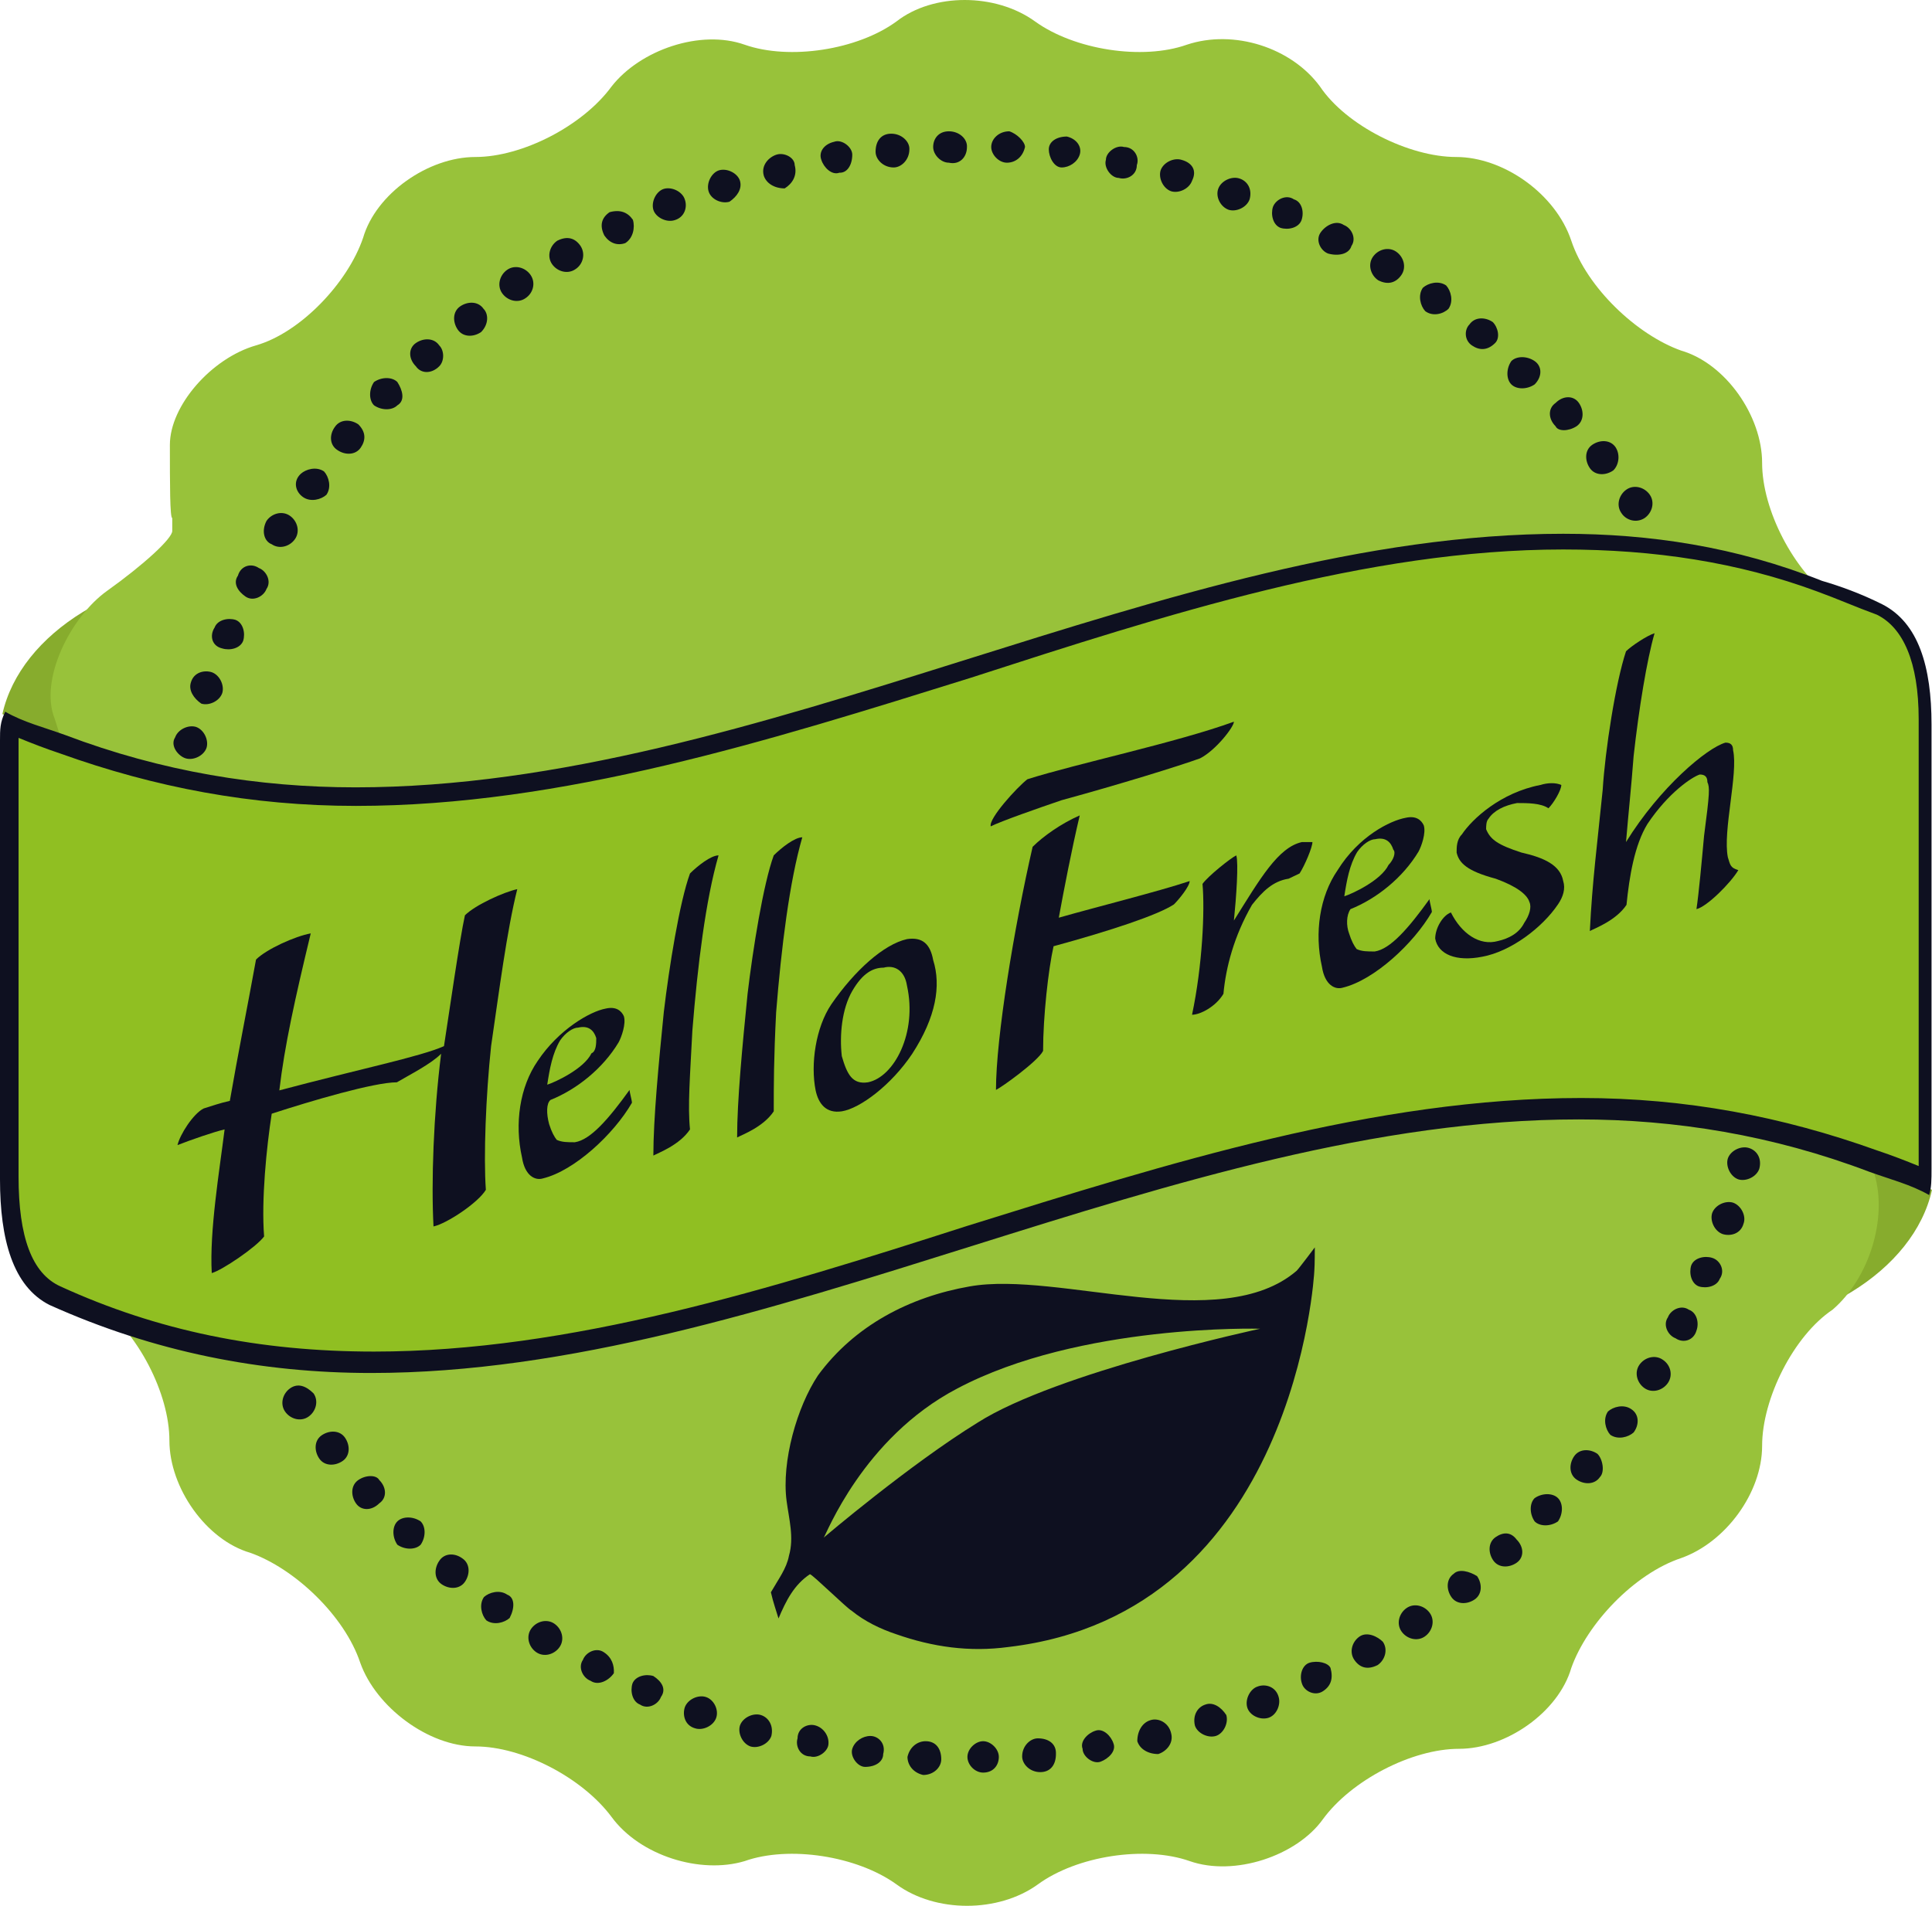 <!-- Generator: Adobe Illustrator 19.2.0, SVG Export Plug-In  -->
<svg version="1.1"
	 xmlns="http://www.w3.org/2000/svg" xmlns:xlink="http://www.w3.org/1999/xlink" xmlns:a="http://ns.adobe.com/AdobeSVGViewerExtensions/3.0/"
	 x="0px" y="0px" width="406px" height="400.6px" viewBox="0 0 406 400.6" style="enable-background:new 0 0 406 400.6;"
	 xml:space="preserve">
<style type="text/css">
	.st0{fill:#87AC2D;}
	.st1{fill:#98C23A;}
	.st2{fill:#0E1020;}
	.st3{fill:#90BF22;}
</style>
<defs>
</defs>
<g>
	<g>
		<g>
			<path class="st0" d="M0.5,150.1c3.8-17,24.7-30.2,50-30.2c35.7,0,46.7,34.6,46.7,34.6c-29.7,4.9-57.1,11-84.6,0.5l0,0h0.5
				C8.8,153.4,4.4,151.7,0.5,150.1z"/>
		</g>
		<g>
			<path class="st0" d="M406,250.1c-3.8,17-24.7,30.2-50,30.2c-35.7,0-46.7-34.6-46.7-34.6c29.7-4.9,57.1-11,84.6-0.5l0,0h-0.5
				C397.8,246.8,402.2,248.4,406,250.1z"/>
		</g>
	</g>
	<path class="st0" d="M251.6,250.1c-3.8,17-24.7,30.2-50,30.2c-35.7,0-46.7-34.6-46.7-34.6c29.7-4.9,57.1-11,84.6-0.5l0,0H239
		C243.4,246.8,247.8,248.4,251.6,250.1z"/>
	<g>
		<g>
			<g>
				<g>
					<g>
						<g>
							<g>
								<path class="st1" d="M393.9,246.8c-3.3-9.3-1.1-23.6,4.9-31.9c6-8.2,6-21.4,0-29.1c-6-8.2-8.2-22.5-4.9-31.9s-1.1-22-8.8-28
									c-8.2-6-14.8-18.7-14.8-28.6s-7.7-20.9-17-23.6c-9.3-3.3-19.8-13.2-23.1-23.1C326.9,40.7,315.9,33,306,33
									c-9.9,0-23.1-6.6-28.6-14.8c-6-8.2-18.1-12.1-28-8.8c-9.3,3.3-23.6,1.1-31.9-4.9s-21.4-6-29.1,0c-8.2,6-22.5,8.2-31.9,4.9
									c-9.3-3.3-22,1.1-28,8.8c-6,8.2-18.7,14.8-28.6,14.8S79,40.7,76.3,50c-3.2,9.4-13.1,19.9-22.5,22.6S35.7,85.3,35.7,93.5
									s0,15.4,0.5,15.4c0,0,0,1.1,0,2.7s-6,7.1-13.7,12.6c-7.7,5.5-14.3,18.7-11,26.9c2.7,8.8,5.5,15.4,5.5,15.4s0.5,0.5,0.5,1.6
									c0.5,1.1-3.8,7.7-8.8,14.8s-7.6,23.2-2.1,30.9S17,228.1,17,228.1s0,0,0.5,0.5c0,0.5-1.6,7.1-4.4,14.8s-0.5,24.7,7.7,30.8
									c8.2,6,14.8,18.7,14.8,28.6s7.7,20.9,17,23.6c9.3,3.3,19.8,13.2,23.1,23.1c3.3,9.3,14.3,17.6,24.2,17.6s22.5,6.6,28.6,14.8
									c6,8.2,18.7,12.1,28,9.3c9.3-3.3,23.6-1.1,31.9,4.9c8.2,6,21.4,6,29.7,0c8.2-6,22.5-8.2,31.9-4.9s22.5-1.1,28-8.8
									c6-8.2,18.7-14.8,28.6-14.8s20.9-7.7,23.6-17c3.3-9.3,13.2-19.8,23.1-23.1c9.3-3.3,17-13.7,17-23.6s6.6-23.1,14.8-28.6
									C392.8,268.7,396.7,256.1,393.9,246.8z"/>
								<circle class="st1" cx="204.9" cy="199" r="148.3"/>
							</g>
						</g>
					</g>
					<path class="st2" d="M372.5,205.6c-1.6,0-3.3,1.6-3.3,3.3s1.1,3.3,3.3,3.8c1.6,0,3.3-1.1,3.8-3.3
						C375.8,207.2,374.1,205.6,372.5,205.6z M371.4,217.7c-1.6,0-3.8,1.1-3.8,2.7s1.1,3.8,2.7,3.8c1.6,0.5,3.8-1.1,3.8-2.7
						C374.7,219.3,373.6,217.7,371.4,217.7z M369.7,229.2c-1.6-0.5-3.8,1.1-3.8,2.7c-0.5,1.6,0.5,3.8,2.7,3.8
						c1.6,0.5,3.8-0.5,3.8-2.7C373,231.4,371.9,229.7,369.7,229.2z M367.5,241.3c-1.6-0.5-3.8,0.5-4.4,2.2c-0.5,1.6,0.5,3.8,2.2,4.4
						c1.6,0.5,3.8-0.5,4.4-2.2C370.3,243.5,369.2,241.8,367.5,241.3z M364.2,252.8c-1.6-0.5-3.8,0.5-4.4,2.2
						c-0.5,1.6,0.5,3.8,2.2,4.4c1.6,0.5,3.8,0,4.4-2.2C367,255.6,365.9,253.4,364.2,252.8z M359.8,264.4c-1.6-0.5-3.8,0-4.4,1.6
						c-0.5,1.6,0,3.8,1.6,4.4c1.6,0.5,3.8,0,4.4-1.6C362.6,267.1,361.5,264.9,359.8,264.4z M354.9,275.3c-1.6-1.1-3.8,0-4.4,1.6
						c-1.1,1.6,0,3.8,1.6,4.4c1.6,1.1,3.8,0.5,4.4-1.6C357.1,278.1,356.6,275.9,354.9,275.3z M349.4,285.8c-1.6-1.1-3.8-0.5-4.9,1.1
						s-0.5,3.8,1.1,4.9s3.8,0.5,4.9-1.1S351.1,286.9,349.4,285.8z M342.8,296.2c-1.6-1.1-3.8-0.5-4.9,0.5c-1.1,1.6-0.5,3.8,0.5,4.9
						c1.6,1.1,3.8,0.5,4.9-0.5C344.5,299.5,344.5,297.3,342.8,296.2z M335.7,305.6c-1.6-1.1-3.8-1.1-4.9,0.5s-1.1,3.8,0.5,4.9
						s3.8,1.1,4.9-0.5C337.3,309.4,336.8,306.7,335.7,305.6z M322.5,314.9c-1.1,1.1-1.1,3.3,0,4.9c1.1,1.1,3.3,1.1,4.9,0
						c1.1-1.6,1.1-3.8,0-4.9C326.3,313.8,324.1,313.8,322.5,314.9z M314.3,323.1c-1.6,1.1-1.6,3.3-0.5,4.9s3.3,1.6,4.9,0.5
						s1.6-3.3,0-4.9C317.5,322,315.9,322,314.3,323.1z M305.5,330.8c-1.6,1.1-1.6,3.3-0.5,4.9s3.3,1.6,4.9,0.5s1.6-3.3,0.5-4.9
						C308.8,330.3,306.6,329.7,305.5,330.8z M295.6,338c-1.6,1.1-2.2,3.3-1.1,4.9s3.3,2.2,4.9,1.1s2.2-3.3,1.1-4.9
						S297.2,336.9,295.6,338z M285.7,344c-1.6,1.1-2.2,3.3-1.1,4.9s2.7,2.2,4.9,1.1c1.6-1.1,2.2-3.3,1.1-4.9
						C289.5,344,287.3,342.9,285.7,344z M275.2,349.5c-1.6,0.5-2.2,2.7-1.6,4.4c0.5,1.6,2.7,2.7,4.4,1.6s2.2-2.7,1.6-4.9
						C279.1,349.5,276.9,349,275.2,349.5z M264.3,354.5c-1.6,0.5-2.7,2.7-2.2,4.4s2.7,2.7,4.4,2.2s2.7-2.7,2.2-4.4
						C268.1,354.5,265.9,353.9,264.3,354.5z M253.3,358.3c-1.6,0.5-2.7,2.2-2.2,4.4c0.5,1.6,2.7,2.7,4.4,2.2
						c1.6-0.5,2.7-2.7,2.2-4.4C256.6,358.8,254.9,357.7,253.3,358.3z M241.7,361.6c-1.6,0.5-2.7,2.2-2.7,4.4
						c0.5,1.6,2.2,2.7,4.4,2.7c1.6-0.5,3.3-2.2,2.7-4.4C245.6,362.1,243.4,361,241.7,361.6z M230.2,363.8c-1.6,0.5-3.3,2.2-2.7,3.8
						c0,1.6,2.2,3.3,3.8,2.7s3.3-2.2,2.7-3.8C233.5,364.9,231.8,363.2,230.2,363.8z M218.1,365.4c-1.6,0-3.3,1.6-3.3,3.8
						c0,1.6,1.6,3.3,3.8,3.3s3.3-1.6,3.3-3.8C222,366.5,220.3,365.4,218.1,365.4z M206.6,366c-1.6,0-3.3,1.6-3.3,3.3
						s1.6,3.3,3.3,3.3c2.2,0,3.3-1.6,3.3-3.3S208.2,366,206.6,366z M194.5,366c-1.6,0-3.3,1.1-3.8,3.3c0,1.6,1.1,3.3,3.3,3.8
						c2.2,0,3.8-1.6,3.8-3.3C197.8,367.6,196.7,366,194.5,366z M182.9,364.9c-1.6,0-3.3,1.1-3.8,2.7s1.1,3.8,2.7,3.8
						c2.2,0,3.8-1.1,3.8-2.7C186.2,366.5,184.6,364.9,182.9,364.9z M171.4,362.7c-1.6-0.5-3.8,0.5-3.8,2.7c-0.5,1.6,0.5,3.8,2.7,3.8
						c1.6,0.5,3.8-1.1,3.8-2.7C174.2,364.9,173.1,363.2,171.4,362.7z M159.9,360.5c-1.6-0.5-3.8,0.5-4.4,2.2
						c-0.5,1.6,0.5,3.8,2.2,4.4c1.6,0.5,3.8-0.5,4.4-2.2C162.6,362.7,161.5,361,159.9,360.5z M148.3,356.7c-1.6-0.5-3.8,0.5-4.4,2.2
						c-0.5,1.6,0,3.8,2.2,4.4c1.6,0.5,3.8-0.5,4.4-2.2C151.1,359.4,150,357.2,148.3,356.7z M137.3,352.3c-1.6-0.5-3.8,0-4.4,1.6
						c-0.5,1.6,0,3.8,1.6,4.4c1.6,1.1,3.8,0,4.4-1.6C140.1,355,139,353.4,137.3,352.3z M126.9,347.3c-1.6-1.1-3.8,0-4.4,1.6
						c-1.1,1.6,0,3.8,1.6,4.4c1.6,1.1,3.8,0,4.9-1.6C129.1,350.1,128.6,348.4,126.9,347.3z M116.5,341.3c-1.6-1.1-3.8-0.5-4.9,1.1
						s-0.5,3.8,1.1,4.9s3.8,0.5,4.9-1.1S118.1,342.4,116.5,341.3z M106.6,335.2c-1.6-1.1-3.8-0.5-4.9,0.5c-1.1,1.6-0.5,3.8,0.5,4.9
						c1.6,1.1,3.8,0.5,4.9-0.5C108.2,338,108.2,335.8,106.6,335.2z M92.3,328.1c-1.1,1.6-1.1,3.8,0.5,4.9s3.8,1.1,4.9-0.5
						s1.1-3.8-0.5-4.9C95.6,326.4,93.4,326.4,92.3,328.1z M83.5,319.8c-1.1,1.1-1.1,3.3,0,4.9c1.6,1.1,3.8,1.1,4.9,0
						c1.1-1.6,1.1-3.8,0-4.9C86.8,318.7,84.6,318.7,83.5,319.8z M75.3,311.1c-1.6,1.1-1.6,3.3-0.5,4.9s3.3,1.6,4.9,0
						c1.6-1.1,1.6-3.3,0-4.9C79.1,310,76.9,310,75.3,311.1z M67.6,301.7c-1.6,1.1-1.6,3.3-0.5,4.9s3.3,1.6,4.9,0.5s1.6-3.3,0.5-4.9
						C71.4,300.6,69.2,300.6,67.6,301.7z M61,291.8c-1.6,1.1-2.2,3.3-1.1,4.9c1.1,1.6,3.3,2.2,4.9,1.1s2.2-3.3,1.1-4.9
						C64.3,291.3,62.6,290.7,61,291.8z M53.8,272c-0.5-1.6-2.7-2.2-4.4-1.6c-1.6,0.5-2.7,2.7-1.6,4.4c1.1,1.6,2.7,2.2,4.9,1.6
						C53.8,275.9,54.4,273.7,53.8,272z M48.9,261.6c-0.5-1.6-2.7-2.7-4.4-2.2s-2.7,2.7-2.2,4.4s2.7,2.7,4.4,2.2
						C48.9,264.9,50,263.3,48.9,261.6z M45,250.1c-0.5-1.6-2.2-2.7-4.4-2.2c-1.6,0.5-2.7,2.7-2.2,4.4c0.5,1.6,2.7,2.7,4.4,2.2
						C44.5,253.9,45.6,251.7,45,250.1z M39.6,242.9c1.6-0.5,2.7-2.2,2.7-4.4c-0.5-1.6-2.2-2.7-4.4-2.7c-1.6,0.5-2.7,2.2-2.7,4.4
						C35.7,242.4,37.4,243.5,39.6,242.9z M36.8,231.4c1.6-0.5,3.3-2.2,2.7-4.4c-0.5-1.6-2.2-3.3-3.8-2.7c-1.6,0-3.3,2.2-2.7,3.8
						C33,230.3,35.2,231.4,36.8,231.4z M35.2,219.3c1.6,0,3.3-1.6,3.3-3.8c0-1.6-1.6-3.3-3.8-3.3c-1.6,0-3.3,1.6-3.3,3.8
						C31.3,218.2,33,219.3,35.2,219.3z M34.1,207.2c1.6,0,3.3-1.6,3.3-3.3s-1.6-3.3-3.3-3.3c-1.6,0-3.3,1.6-3.3,3.3
						S32.4,207.2,34.1,207.2z M34.1,195.1c1.6,0,3.3-1.6,3.3-3.3s-1.1-3.3-3.3-3.8c-1.6,0-3.3,1.1-3.8,3.3
						C30.8,193.5,32.4,195.1,34.1,195.1z M34.6,183c1.6,0,3.8-1.1,3.8-2.7s-1.1-3.8-2.7-3.8s-3.8,1.1-3.8,2.7
						C31.3,180.8,33,183,34.6,183z M36.3,171c2.2,0.5,3.8-0.5,4.4-2.7c0.5-1.6-0.5-3.8-2.7-3.8c-1.6-0.5-3.8,0.5-3.8,2.7
						C33.5,168.8,34.6,171,36.3,171z M39,159.4c1.6,0.5,3.8-0.5,4.4-2.2c0.5-1.6-0.5-3.8-2.2-4.4c-1.6-0.5-3.8,0.5-4.4,2.2
						C35.7,156.7,37.4,158.9,39,159.4z M42.3,147.9c1.6,0.5,3.8-0.5,4.4-2.2c0.5-1.6-0.5-3.8-2.2-4.4c-1.6-0.5-3.8,0-4.4,2.2
						C39.6,145.1,40.7,146.8,42.3,147.9z M46.7,136.3c1.6,0.5,3.8,0,4.4-1.6c0.5-1.6,0-3.8-1.6-4.4c-1.6-0.5-3.8,0-4.4,1.6
						C44,133.6,44.5,135.8,46.7,136.3z M51.6,125.4c1.6,1.1,3.8,0,4.4-1.6c1.1-1.6,0-3.8-1.6-4.4c-1.6-1.1-3.8-0.5-4.4,1.6
						C48.9,122.6,50,124.3,51.6,125.4z M57.1,114.4c1.6,1.1,3.8,0.5,4.9-1.1c1.1-1.6,0.5-3.8-1.1-4.9s-3.8-0.5-4.9,1.1
						C54.9,111.6,55.5,113.8,57.1,114.4z M63.7,104.5c1.6,1.1,3.8,0.5,4.9-0.5c1.1-1.6,0.5-3.8-0.5-4.9c-1.6-1.1-3.8-0.5-4.9,0.5
						C61.5,101.2,62.1,103.4,63.7,104.5z M70.9,94.6c1.6,1.1,3.8,1.1,4.9-0.5s1.1-3.3-0.5-4.9c-1.6-1.1-3.8-1.1-4.9,0.5
						C69.2,91.3,69.2,93.5,70.9,94.6z M83.5,80.3c-1.1-1.1-3.3-1.1-4.9,0c-1.1,1.6-1.1,3.8,0,4.9c1.6,1.1,3.8,1.1,4.9,0
						C85.2,84.2,84.6,82,83.5,80.3z M92.3,72.6C91.2,71,89,71,87.4,72.1s-1.6,3.3,0,4.9c1.1,1.6,3.3,1.6,4.9,0
						C93.4,75.9,93.4,73.7,92.3,72.6z M101.6,64.9c-1.1-1.6-3.3-1.6-4.9-0.5s-1.6,3.3-0.5,4.9s3.3,1.6,4.9,0.5
						C102.7,68.2,102.7,66,101.6,64.9z M111.5,57.8c-1.1-1.6-3.3-2.2-4.9-1.1c-1.6,1.1-2.2,3.3-1.1,4.9s3.3,2.2,4.9,1.1
						C112.1,61.6,112.6,59.4,111.5,57.8z M122,51.7c-1.1-1.6-2.7-2.2-4.9-1.1c-1.6,1.1-2.2,3.3-1.1,4.9c1.1,1.6,3.3,2.2,4.9,1.1
						C122.5,55.6,123.1,53.4,122,51.7z M133,46.2c-1.1-1.6-2.7-2.2-4.9-1.6c-1.6,1.1-2.2,2.7-1.1,4.9c1.1,1.6,2.7,2.2,4.4,1.6
						C133,50.1,133.5,47.9,133,46.2z M143.9,41.9c-0.5-1.6-2.7-2.7-4.4-2.2c-1.6,0.5-2.7,2.7-2.2,4.4c0.5,1.6,2.7,2.7,4.4,2.2
						C143.9,45.7,144.5,43.5,143.9,41.9z M155.5,38c-0.5-1.6-2.7-2.7-4.4-2.2c-1.6,0.5-2.7,2.7-2.2,4.4s2.7,2.7,4.4,2.2
						C154.9,41.3,156,39.7,155.5,38z M167,34.7c0-1.6-2.2-2.7-3.8-2.2s-3.3,2.2-2.7,4.4c0.5,1.6,2.2,2.7,4.4,2.7
						C166.5,38.6,167.6,36.9,167,34.7z M179.1,32.5c0-1.6-2.2-3.3-3.8-2.7c-2.2,0.5-3.3,2.2-2.7,3.8c0.5,1.6,2.2,3.3,3.8,2.7
						C178,36.4,179.1,34.7,179.1,32.5z M187.3,28.1c-2.2,0-3.3,1.6-3.3,3.8c0,1.6,1.6,3.3,3.8,3.3c1.6,0,3.3-1.6,3.3-3.8
						C191.2,29.8,189.5,28.1,187.3,28.1z M199.4,27.6c-2.2,0-3.3,1.6-3.3,3.3c0,1.6,1.6,3.3,3.3,3.3c2.2,0.5,3.8-1.1,3.8-3.3
						C203.3,29.2,201.6,27.6,199.4,27.6z M212.1,27.6c-2.2,0-3.8,1.6-3.8,3.3c0,1.6,1.6,3.3,3.3,3.3s3.3-1.1,3.8-3.3
						C215.4,29.8,213.7,28.1,212.1,27.6z M224.2,28.7c-2.2,0-3.8,1.1-3.8,2.7s1.1,3.8,2.7,3.8s3.3-1.1,3.8-2.7
						C227.4,30.9,226.3,29.2,224.2,28.7z M236.2,30.9c-1.6-0.5-3.8,1.1-3.8,2.7c-0.5,1.6,1.1,3.8,2.7,3.8c1.6,0.5,3.8-0.5,3.8-2.7
						C239.5,33.1,238.4,30.9,236.2,30.9z M248.3,33.6c-1.6-0.5-3.8,0.5-4.4,2.2c-0.5,1.6,0.5,3.8,2.2,4.4c1.6,0.5,3.8-0.5,4.4-2.2
						C251.6,35.8,250.5,34.2,248.3,33.6z M260.4,37.5c-1.6-0.5-3.8,0.5-4.4,2.2s0.5,3.8,2.2,4.4c1.6,0.5,3.8-0.5,4.4-2.2
						C263.2,39.7,262.1,38,260.4,37.5z M271.9,41.9c-1.6-1.1-3.8,0-4.4,1.6c-0.5,1.6,0,3.8,1.6,4.4c1.6,0.5,3.8,0,4.4-1.6
						C274.1,44.6,273.6,42.4,271.9,41.9z M284,51.7c1.1-1.6,0-3.8-1.6-4.4c-1.6-1.1-3.8,0-4.9,1.6s0,3.8,1.6,4.4
						C281.3,53.9,283.5,53.4,284,51.7z M294.5,57.8c1.1-1.6,0.5-3.8-1.1-4.9s-3.8-0.5-4.9,1.1s-0.5,3.8,1.1,4.9
						C291.7,60,293.4,59.4,294.5,57.8z M304.4,64.9c1.1-1.6,0.5-3.8-0.5-4.9c-1.6-1.1-3.8-0.5-4.9,0.5c-1.1,1.6-0.5,3.8,0.5,4.9
						C301.1,66.6,303.3,66,304.4,64.9z M313.7,67.7c-1.6-1.1-3.8-1.1-4.9,0.5c-1.1,1.1-1.1,3.3,0.5,4.4s3.3,1.1,4.9-0.5
						C315.3,71,314.8,68.8,313.7,67.7z M322.5,75.9c-1.6-1.1-3.8-1.1-4.9,0c-1.1,1.6-1.1,3.8,0,4.9s3.3,1.1,4.9,0
						C324.1,79.2,324.1,77,322.5,75.9z M331.3,89.6c1.6-1.1,1.6-3.3,0.5-4.9s-3.3-1.6-4.9,0c-1.6,1.1-1.6,3.3,0,4.9
						C327.4,90.7,329.6,90.7,331.3,89.6z M339.5,94c-1.1-1.6-3.3-1.6-4.9-0.5s-1.6,3.3-0.5,4.9s3.3,1.6,4.9,0.5
						C340.1,97.9,340.6,95.7,339.5,94z M345.6,108.9c1.6-1.1,2.2-3.3,1.1-4.9s-3.3-2.2-4.9-1.1s-2.2,3.3-1.1,4.9
						C341.7,109.4,343.9,110,345.6,108.9z M352.7,128.1c0.5,1.6,2.7,2.2,4.4,1.6c1.6-0.5,2.7-2.7,1.6-4.4c-1.1-1.6-2.7-2.2-4.9-1.6
						C352.2,124.8,351.6,126.5,352.7,128.1z M357.1,139.1c0.5,1.6,2.7,2.7,4.4,2.2c1.6-0.5,2.7-2.7,2.2-4.4
						c-0.5-1.6-2.7-2.7-4.4-2.2S356.6,137.4,357.1,139.1z M361.5,150.1c0.5,1.6,2.2,2.7,4.4,2.2c1.6-0.5,2.7-2.7,2.2-4.4
						s-2.7-2.7-4.4-2.2C361.5,146.8,360.9,148.4,361.5,150.1z M367,157.8c-1.6,0.5-2.7,2.2-2.7,4.4c0.5,1.6,2.2,2.7,4.4,2.7
						c1.6-0.5,2.7-2.2,2.7-4.4C370.8,158.3,368.6,157.2,367,157.8z M369.7,169.3c-1.6,0.5-3.3,2.2-2.7,3.8c0.5,1.6,2.2,3.3,3.8,2.7
						c1.6,0,3.3-2.2,2.7-3.8C373,170.4,371.4,168.8,369.7,169.3z M371.4,181.4c-1.6,0-3.3,1.6-3.3,3.8c0,1.6,1.6,3.3,3.8,3.3
						c1.6,0,3.3-1.6,3.3-3.8C375.2,182.5,373,180.8,371.4,181.4z M372.5,193.5c-1.6,0-3.3,1.6-3.3,3.3s1.6,3.3,3.3,3.3
						c1.6,0,3.3-1.6,3.3-3.3C375.8,194.6,374.1,193.5,372.5,193.5z"/>
				</g>
			</g>
		</g>
		<g>
			<path class="st3" d="M78,286.9c-24.2,0-46.1-4.4-66.5-13.7c-6.6-2.7-9.9-11-9.9-24.7v-92.8c0-1.1,0-1.6,0-2.7
				c3.3,1.6,7.1,2.7,11,3.8c19.2,7.1,39.6,11,61.5,11c42.9,0,86.8-13.7,129.1-26.9c41.2-13.2,84.1-26.4,125.3-26.4
				c19.2,0,36.8,2.7,53.8,8.8c4.4,1.6,8.2,3.3,12.6,4.9c6.6,2.7,9.3,10.4,9.9,23.6v93.4c0,1.1,0,1.6,0,2.7c-3.3-1.6-7.1-2.7-11-3.8
				c-19.2-7.1-39.6-11-61.5-11c-42.9,0-86.8,13.7-129.1,26.9C162.1,273.1,119.2,286.9,78,286.9z"/>
			<path class="st2" d="M328.5,115.5L328.5,115.5c19.2,0,36.8,2.7,53.3,8.8c4.4,1.6,8.2,3.3,12.6,4.9c5.5,2.7,8.8,9.9,8.8,22v93.4
				c0,0,0,0,0,0.5c-2.7-1.1-5.5-2.2-8.8-3.3c-19.8-7.1-40.1-11-62.1-11c-43.4,0-86.8,13.7-129.1,26.9
				c-41.1,13.2-83.4,26.4-124.6,26.4c-24.2,0-45.6-4.4-65.9-13.7c-6-2.7-8.8-10.4-8.8-23.1v-91.7v-0.5c2.7,1.1,5.5,2.2,8.8,3.3
				c19.8,7.1,40.1,11,62.1,11c43.4,0,86.8-13.7,129.1-26.9C245,129.2,287.3,115.5,328.5,115.5 M328.5,112.2
				c-83,0-168.7,53.3-253.8,53.3c-20.3,0-40.7-3.3-61-11c-4.4-1.6-8.8-2.7-12.6-4.9c-1.1,2.2-1.1,3.8-1.1,6v92.3
				c0,12.6,2.7,22.5,10.4,26.4c22,9.9,44.5,14.3,67.6,14.3c83,0,168.7-53.3,253.8-53.3c20.3,0,40.7,3.3,61,11
				c4.4,1.6,8.8,2.7,12.6,4.9c0.5-1.6,0.5-3.3,0.5-5.5v-93.4c0-12.1-2.7-21.4-10.4-25.3c-4.4-2.2-8.8-3.8-12.6-4.9
				C364.8,114.9,346.7,112.2,328.5,112.2L328.5,112.2z"/>
		</g>
		<g>
			<g>
				<g>
					<path class="st2" d="M115.4,236.3c0.5,1.6,1.1,2.7,1.6,3.3c1.1,0.5,2.2,0.5,3.8,0.5c3.3-0.5,7.1-4.9,11.5-11
						c0,0.5,0.5,2.2,0.5,2.7c-3.8,6.6-12.1,14.3-18.7,15.9c-1.6,0.5-3.8-0.5-4.4-4.4c-1.6-7.1-0.5-14.8,3.3-20.3
						c4.4-6.6,11-10.4,14.3-11c2.2-0.5,3.3,0.5,3.8,1.6c0.5,1.6-0.5,4.4-1.1,5.5c-3.3,5.5-8.8,9.9-14.3,12.1
						C114.8,231.9,114.8,234.1,115.4,236.3z M125.3,218.2c-0.5-1.6-1.6-2.7-3.8-2.2c-1.1,0-2.7,1.1-3.8,2.7c-1.6,2.7-2.2,6-2.7,9.3
						c1.6-0.5,7.7-3.3,9.3-6.6C125.3,221,125.3,219.3,125.3,218.2z"/>
					<path class="st2" d="M145,237.4c-2.2,3.3-6.6,4.9-7.7,5.5c0-7.7,1.1-19.2,2.2-30.2c1.1-9.3,3.3-23.1,5.5-29.1
						c1.6-1.6,4.4-3.8,6-3.8c-2.7,9.3-4.4,23.1-5.5,36.8C145,226.4,144.5,232.5,145,237.4z"/>
					<path class="st2" d="M162.6,233.6c-2.2,3.3-6.6,4.9-7.7,5.5c0-7.7,1.1-19.2,2.2-30.2c1.1-9.3,3.3-23.1,5.5-29.1
						c1.6-1.6,4.4-3.8,6-3.8c-2.7,9.3-4.4,23.1-5.5,36.8C162.6,222.6,162.6,228.1,162.6,233.6z"/>
					<path class="st2" d="M191.7,221.5c-4.4,6.6-11,11.5-14.8,12.1c-3.3,0.5-4.9-1.6-5.5-4.4c-1.1-5.5,0-13.2,3.3-18.1
						c4.9-7.1,11-12.6,15.9-13.7c3.3-0.5,4.9,1.1,5.5,4.4C197.8,207.2,196.7,213.8,191.7,221.5z M179.1,208.3
						c-2.2,3.8-2.7,9.3-2.2,13.7c1.1,3.8,2.2,6,5.5,5.5c5.5-1.1,10.4-10.4,8.2-20.3c-0.5-3.3-2.7-4.4-4.9-3.8
						C183.5,203.4,181.3,204.5,179.1,208.3z"/>
					<path class="st2" d="M57.1,234.1c-1.1,7.1-2.2,18.1-1.6,25.8c-1.6,2.2-8.8,7.1-11,7.7c-0.5-8.8,1.6-21.4,2.7-30.2
						c-2.2,0.5-7.1,2.2-9.9,3.3c0.5-2.2,3.3-6.6,5.5-7.7c1.6-0.5,3.3-1.1,5.5-1.6c1.6-9.3,3.8-20.3,5.5-29.7
						c2.2-2.2,8.2-4.9,11.5-5.5c-3.3,13.7-5.5,23.6-6.6,33c16.5-4.4,29.7-7.1,34.6-9.3c1.1-7.1,3.3-22.5,4.4-27.5
						c2.2-2.2,8.2-4.9,11-5.5c-2.2,8.8-3.8,21.4-5.5,33c-1.1,10.4-1.6,23.1-1.1,30.2c-1.6,2.7-8.2,7.1-11,7.7
						c-0.5-9.3,0-23.6,1.6-36.3c-2.2,2.2-6.6,4.4-9.3,6C78.6,227.5,65.4,231.4,57.1,234.1z"/>
				</g>
				<g>
					<path class="st2" d="M270.8,184.7c-3.3,0.5-5.5,2.7-7.7,5.5c-3.8,6.6-5.5,13.2-6,18.7c-1.6,2.7-4.9,4.4-6.6,4.4
						c2.2-10.4,2.7-22,2.2-27.5c1.1-1.6,6-5.5,7.1-6c0.5,1.6,0,8.8-0.5,13.7c5.5-8.8,9.3-15.4,14.3-16.5c0.5,0,1.6,0,2.2,0
						c0,1.1-1.6,4.9-2.7,6.6L270.8,184.7z"/>
					<path class="st2" d="M283.5,196.2c0.5,1.6,1.1,2.7,1.6,3.3c1.1,0.5,2.2,0.5,3.8,0.5c3.3-0.5,7.1-4.9,11.5-11
						c0,0.5,0.5,2.2,0.5,2.7c-3.8,6.6-12.1,14.3-18.7,15.9c-1.6,0.5-3.8-0.5-4.4-4.4c-1.6-7.1-0.5-14.8,3.3-20.3
						c4.4-7.1,11-10.4,14.3-11c2.2-0.5,3.3,0.5,3.8,1.6c0.5,1.6-0.5,4.4-1.1,5.5c-3.3,5.5-8.8,9.9-14.3,12.1
						C282.9,192.4,282.9,194.6,283.5,196.2z M292.8,178.6c-0.5-1.6-1.6-2.7-3.8-2.2c-1.1,0-2.7,1.1-3.8,2.7c-1.6,2.7-2.2,6-2.7,9.3
						c1.6-0.5,7.7-3.3,9.3-6.6C292.8,180.8,293.4,179.2,292.8,178.6z"/>
					<path class="st2" d="M319.7,179.2c4.9,1.1,8.2,2.7,8.8,6c0.5,1.6,0,3.3-1.1,4.9c-3.3,4.9-9.9,9.9-15.9,11
						c-5.5,1.1-9.3-0.5-9.9-3.8c0-2.2,1.6-4.9,3.3-5.5c2.2,4.4,6,7.1,9.9,6c2.2-0.5,4.4-1.6,5.5-3.8c1.1-1.6,1.6-3.3,1.1-4.4
						c-0.5-1.6-2.7-3.3-7.1-4.9c-6-1.6-7.7-3.3-8.2-5.5c0-1.1,0-2.7,1.1-3.8c2.2-3.3,8.2-8.8,16.5-10.4c1.6-0.5,3.3-0.5,4.4,0
						c0,1.1-1.6,3.8-2.7,4.9c-1.6-1.1-4.4-1.1-6.6-1.1c-2.7,0.5-4.9,1.6-6,3.3c-0.5,0.5-0.5,1.6-0.5,2.2
						C313.2,176.5,314.8,177.6,319.7,179.2z"/>
					<path class="st2" d="M358.8,164.4c0-1.1-0.5-1.6-1.6-1.6c-1.6,0.5-6.6,3.8-11,10.4c-2.7,4.4-3.8,11-4.4,17
						c-2.2,3.3-6.6,4.9-7.7,5.5c0.5-10.4,1.6-18.7,2.7-29.7c0.5-8.2,2.7-22.5,4.9-29.1c1.1-1.1,4.4-3.3,6-3.8
						c-1.6,5.5-3.3,15.9-4.4,25.8c-0.5,6.6-1.1,12.1-1.6,18.1c7.1-11.5,17-19.8,20.9-20.9c1.1,0,1.6,0.5,1.6,1.6
						c1.1,4.9-2.2,17-1.1,22.5c0.5,1.6,0.5,2.2,2.2,2.7c-1.6,2.7-6.6,7.7-8.8,8.2c0.5-3.3,1.1-9.9,1.6-15.4
						C359.3,166.6,359.3,165.5,358.8,164.4z"/>
					<path class="st2" d="M222.5,192.9c7.7-2.2,20.9-5.5,27.5-7.7c0,1.1-2.2,3.8-3.3,4.9c-3.3,2.2-13.2,5.5-25.3,8.8
						c-1.1,4.9-2.2,14.8-2.2,22c-1.1,2.2-8.8,7.7-9.9,8.2c0-11,3.8-34.1,7.7-51.1c2.2-2.2,6-4.9,9.9-6.6
						C225.2,178.6,223.6,186.9,222.5,192.9z M208.2,173.7c-0.5-1.6,5.5-8.2,7.7-9.9c10.4-3.3,31.3-7.7,43.4-12.1
						c0,1.1-3.8,6-7.1,7.7c-4.4,1.6-17,5.5-29.1,8.8C218.1,169.9,210.4,172.6,208.2,173.7z"/>
				</g>
			</g>
		</g>
	</g>
	<g>
		<path class="st2" d="M276.3,262.2c0,0-3.3,4.4-3.8,4.9c-15.9,13.7-50,0-68.7,3.3c-12.6,2.2-24.2,8.2-31.9,18.7
			c-4.4,6.6-7.7,18.1-6.6,26.4c0.5,3.8,1.6,7.7,0.5,11.5c-0.5,2.7-2.2,4.9-3.8,7.7c0.5,2.2,1.1,3.8,1.6,5.5c1.6-3.8,3.3-7.1,6.6-9.3
			c0.5,0,7.7,7.1,8.8,7.7c2.7,2.2,6,3.8,9.3,4.9c7.7,2.7,15.4,3.8,23.6,2.7c60.4-7.1,64.3-78.6,64.3-79.1
			C276.3,266,276.3,262.2,276.3,262.2z M205.5,299c-14.3,8.8-32.4,24.2-32.4,24.2c0.5-0.5,8.2-20.9,28-31.3
			c25.8-13.7,63.7-12.6,63.7-12.6S222,288.5,205.5,299z"/>
	</g>
</g>
</svg>
